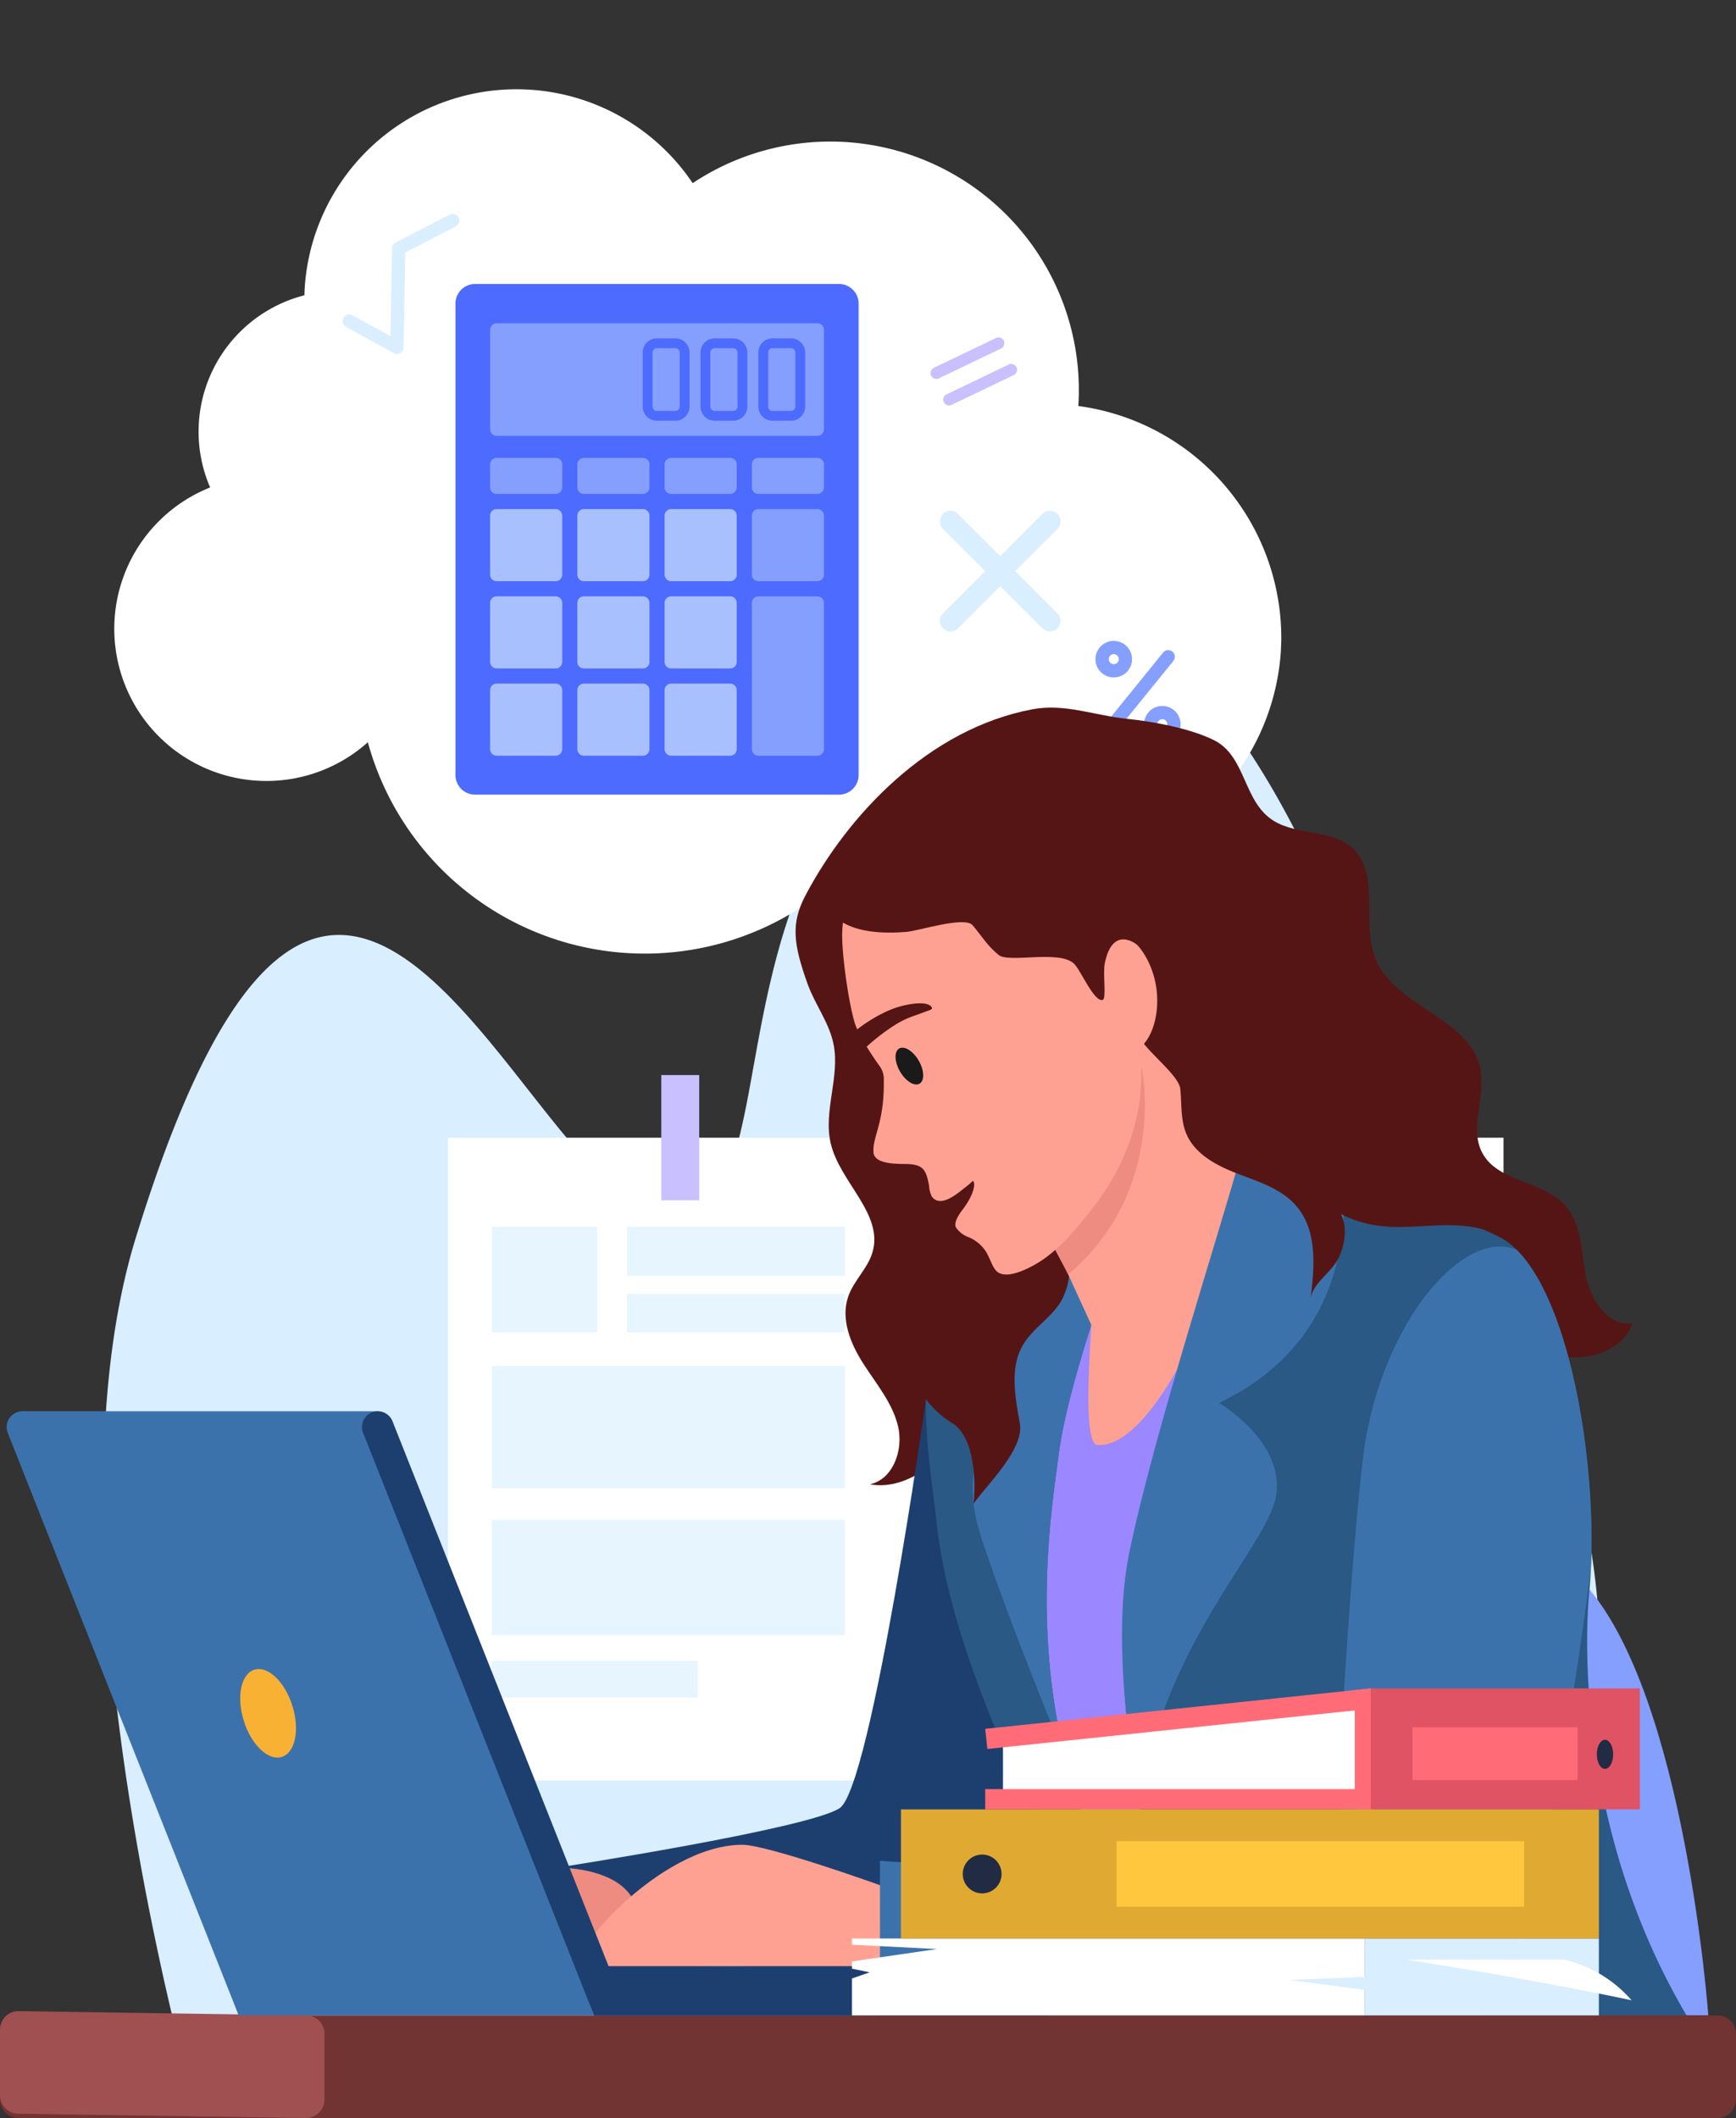 <svg xmlns="http://www.w3.org/2000/svg" xmlns:xlink="http://www.w3.org/1999/xlink" width="400" height="488.001" viewBox="0 0 400 488.001">
  <rect x="0" y="0" width="400" height="488.001" fill="#333333" stroke="none"/>
  <defs>
    <clipPath id="clip-path">
      <rect id="Rectangle_405096" data-name="Rectangle 405096" width="329.275" height="389.671" fill="none"/>
    </clipPath>
    <clipPath id="clip-path-2">
      <rect id="Rectangle_405079" data-name="Rectangle 405079" width="400" height="350.852" fill="none"/>
    </clipPath>
  </defs>
  <g id="img17" transform="translate(-915 -12564)">
    <rect id="Rectangle_405066" data-name="Rectangle 405066" width="400" height="488" transform="translate(915 12564)" fill="none"/>
    <g id="Group_1102807" data-name="Group 1102807">
      <path id="Path_879388" data-name="Path 879388" d="M370.5,276.73a134.258,134.258,0,0,1-7.133,21.72,102.3,102.3,0,0,1-9.351,17.181q-1.961,2.882-4.058,5.509a81.79,81.79,0,0,1-7.75,8.425c-.265.255-.534.5-.8.756a79.335,79.335,0,0,1-6.343,5.229q-1.287.956-2.609,1.836c-.753.518-1.515,1.012-2.284,1.487-.238.154-.478.3-.716.442-.937.569-1.886,1.122-2.845,1.641a.475.475,0,0,1-.131.077q-2.7,1.479-5.49,2.72-1.5.676-3.016,1.275a85.711,85.711,0,0,1-31.775,5.824H50.787s-37.5-127.77-14.509-202.658c45.3-147.557,87.34-17.329,117.857-7.2,25.7,8.536,19.922-28.663,32.459-66.419C225.794-43.482,277.052.266,305.457,58.192,323.464,94.925,389.294,198.63,370.5,276.73" transform="translate(909.964 12701.148)" fill="#d9eeff"/>
      <g id="Group_1102806" data-name="Group 1102806" transform="translate(941.339 12584.564)">
        <g id="Group_1102805" data-name="Group 1102805" clip-path="url(#clip-path)">
          <path id="Path_879357" data-name="Path 879357" d="M268.885,127.017a53.909,53.909,0,0,0-46.761-54.032c0-.045.009-.091.012-.136a57.271,57.271,0,0,0-88.873-51.214,48.9,48.9,0,0,0-89.4,24.271c-.033.525-.041,1.044-.057,1.565A32.426,32.426,0,0,0,22.079,91.748a35.059,35.059,0,1,0,36.34,58.707,66.158,66.158,0,0,0,121.1,15.631,53.282,53.282,0,0,0,32.418,13.66,53.916,53.916,0,0,0,56.855-50.263Z" transform="translate(0 0)" fill="#fff"/>
          <path id="Path_879358" data-name="Path 879358" d="M167.945,163.076H84.093a4.525,4.525,0,0,1-4.525-4.525V49.945a4.525,4.525,0,0,1,4.525-4.525h83.852a4.525,4.525,0,0,1,4.525,4.525V158.551a4.525,4.525,0,0,1-4.525,4.525" transform="translate(-0.966 -0.551)" fill="#4d6bff"/>
          <path id="Path_879359" data-name="Path 879359" d="M163.074,80.517H89.162a1.508,1.508,0,0,1-1.508-1.508V56.09a1.508,1.508,0,0,1,1.508-1.508h73.912a1.507,1.507,0,0,1,1.507,1.508V79.009a1.508,1.508,0,0,1-1.507,1.508" transform="translate(-1.064 -0.663)" fill="#859fff"/>
          <path id="Path_879360" data-name="Path 879360" d="M102.757,94.287h-13.6a1.509,1.509,0,0,1-1.508-1.508v-5.29a1.508,1.508,0,0,1,1.508-1.507h13.6a1.508,1.508,0,0,1,1.508,1.507v5.29a1.509,1.509,0,0,1-1.508,1.508" transform="translate(-1.064 -1.044)" fill="#859fff"/>
          <path id="Path_879361" data-name="Path 879361" d="M123.11,94.287h-13.6a1.509,1.509,0,0,1-1.508-1.508v-5.29a1.508,1.508,0,0,1,1.508-1.507h13.6a1.508,1.508,0,0,1,1.508,1.507v5.29a1.509,1.509,0,0,1-1.508,1.508" transform="translate(-1.311 -1.044)" fill="#859fff"/>
          <path id="Path_879362" data-name="Path 879362" d="M143.462,94.287h-13.6a1.509,1.509,0,0,1-1.508-1.508v-5.29a1.508,1.508,0,0,1,1.508-1.507h13.6a1.508,1.508,0,0,1,1.508,1.507v5.29a1.509,1.509,0,0,1-1.508,1.508" transform="translate(-1.558 -1.044)" fill="#859fff"/>
          <path id="Path_879363" data-name="Path 879363" d="M163.815,94.287h-13.6a1.509,1.509,0,0,1-1.508-1.508v-5.29a1.508,1.508,0,0,1,1.508-1.507h13.6a1.507,1.507,0,0,1,1.507,1.507v5.29a1.508,1.508,0,0,1-1.507,1.508" transform="translate(-1.805 -1.044)" fill="#859fff"/>
          <path id="Path_879364" data-name="Path 879364" d="M102.757,114.538h-13.6a1.509,1.509,0,0,1-1.508-1.508v-13.6a1.509,1.509,0,0,1,1.508-1.508h13.6a1.509,1.509,0,0,1,1.508,1.508v13.6a1.509,1.509,0,0,1-1.508,1.508" transform="translate(-1.064 -1.189)" fill="#a9c0ff"/>
          <path id="Path_879365" data-name="Path 879365" d="M123.11,114.538h-13.6a1.509,1.509,0,0,1-1.508-1.508v-13.6a1.509,1.509,0,0,1,1.508-1.508h13.6a1.509,1.509,0,0,1,1.508,1.508v13.6a1.509,1.509,0,0,1-1.508,1.508" transform="translate(-1.311 -1.189)" fill="#a9c0ff"/>
          <path id="Path_879366" data-name="Path 879366" d="M143.462,114.538h-13.6a1.509,1.509,0,0,1-1.508-1.508v-13.6a1.509,1.509,0,0,1,1.508-1.508h13.6a1.509,1.509,0,0,1,1.508,1.508v13.6a1.509,1.509,0,0,1-1.508,1.508" transform="translate(-1.558 -1.189)" fill="#a9c0ff"/>
          <path id="Path_879367" data-name="Path 879367" d="M163.815,114.538h-13.6a1.509,1.509,0,0,1-1.508-1.508v-13.6a1.509,1.509,0,0,1,1.508-1.508h13.6a1.508,1.508,0,0,1,1.507,1.508v13.6a1.508,1.508,0,0,1-1.507,1.508" transform="translate(-1.805 -1.189)" fill="#859fff"/>
          <path id="Path_879368" data-name="Path 879368" d="M102.757,134.89h-13.6a1.509,1.509,0,0,1-1.508-1.508v-13.6a1.509,1.509,0,0,1,1.508-1.508h13.6a1.509,1.509,0,0,1,1.508,1.508v13.6a1.509,1.509,0,0,1-1.508,1.508" transform="translate(-1.064 -1.436)" fill="#a9c0ff"/>
          <path id="Path_879369" data-name="Path 879369" d="M123.11,134.89h-13.6a1.509,1.509,0,0,1-1.508-1.508v-13.6a1.509,1.509,0,0,1,1.508-1.508h13.6a1.509,1.509,0,0,1,1.508,1.508v13.6a1.509,1.509,0,0,1-1.508,1.508" transform="translate(-1.311 -1.436)" fill="#a9c0ff"/>
          <path id="Path_879370" data-name="Path 879370" d="M143.462,134.89h-13.6a1.509,1.509,0,0,1-1.508-1.508v-13.6a1.509,1.509,0,0,1,1.508-1.508h13.6a1.509,1.509,0,0,1,1.508,1.508v13.6a1.509,1.509,0,0,1-1.508,1.508" transform="translate(-1.558 -1.436)" fill="#a9c0ff"/>
          <path id="Path_879371" data-name="Path 879371" d="M102.757,155.243h-13.6a1.509,1.509,0,0,1-1.508-1.508v-13.6a1.509,1.509,0,0,1,1.508-1.508h13.6a1.509,1.509,0,0,1,1.508,1.508v13.6a1.509,1.509,0,0,1-1.508,1.508" transform="translate(-1.064 -1.683)" fill="#a9c0ff"/>
          <path id="Path_879372" data-name="Path 879372" d="M123.11,155.243h-13.6a1.509,1.509,0,0,1-1.508-1.508v-13.6a1.509,1.509,0,0,1,1.508-1.508h13.6a1.509,1.509,0,0,1,1.508,1.508v13.6a1.509,1.509,0,0,1-1.508,1.508" transform="translate(-1.311 -1.683)" fill="#a9c0ff"/>
          <path id="Path_879373" data-name="Path 879373" d="M143.462,155.243h-13.6a1.509,1.509,0,0,1-1.508-1.508v-13.6a1.509,1.509,0,0,1,1.508-1.508h13.6a1.509,1.509,0,0,1,1.508,1.508v13.6a1.509,1.509,0,0,1-1.508,1.508" transform="translate(-1.558 -1.683)" fill="#a9c0ff"/>
          <path id="Path_879374" data-name="Path 879374" d="M163.815,155h-13.6a1.509,1.509,0,0,1-1.508-1.508v-33.7a1.508,1.508,0,0,1,1.508-1.508h13.6a1.507,1.507,0,0,1,1.507,1.508v33.7A1.508,1.508,0,0,1,163.815,155" transform="translate(-1.805 -1.436)" fill="#859fff"/>
          <path id="Path_879375" data-name="Path 879375" d="M157.742,77.082h-4.255a3.272,3.272,0,0,1-3.268-3.268V61.37a3.272,3.272,0,0,1,3.268-3.269h4.255a3.272,3.272,0,0,1,3.268,3.269V73.814a3.272,3.272,0,0,1-3.268,3.268m-4.255-16.718a1.007,1.007,0,0,0-1.006,1.006V73.814a1.007,1.007,0,0,0,1.006,1.006h4.255a1.008,1.008,0,0,0,1.007-1.006V61.37a1.007,1.007,0,0,0-1.007-1.006Z" transform="translate(-1.823 -0.705)" fill="#4d6bff"/>
          <path id="Path_879376" data-name="Path 879376" d="M144.254,77.082H140a3.272,3.272,0,0,1-3.268-3.268V61.37A3.272,3.272,0,0,1,140,58.1h4.255a3.272,3.272,0,0,1,3.268,3.269V73.814a3.272,3.272,0,0,1-3.268,3.268M140,60.364a1.007,1.007,0,0,0-1.006,1.006V73.814A1.007,1.007,0,0,0,140,74.82h4.255a1.008,1.008,0,0,0,1.007-1.006V61.37a1.007,1.007,0,0,0-1.007-1.006Z" transform="translate(-1.66 -0.705)" fill="#4d6bff"/>
          <path id="Path_879377" data-name="Path 879377" d="M130.766,77.082h-4.255a3.272,3.272,0,0,1-3.268-3.268V61.37a3.272,3.272,0,0,1,3.268-3.269h4.255a3.272,3.272,0,0,1,3.268,3.269V73.814a3.272,3.272,0,0,1-3.268,3.268m-4.255-16.718a1.007,1.007,0,0,0-1.006,1.006V73.814a1.007,1.007,0,0,0,1.006,1.006h4.255a1.008,1.008,0,0,0,1.007-1.006V61.37a1.007,1.007,0,0,0-1.007-1.006Z" transform="translate(-1.496 -0.705)" fill="#4d6bff"/>
          <rect id="Rectangle_405080" data-name="Rectangle 405080" width="107.091" height="148.105" transform="translate(76.857 241.566)" fill="#fff"/>
          <path id="Path_879378" data-name="Path 879378" d="M322.715,244.534v93.527a54.586,54.586,0,0,1-54.578,54.578H215.624V244.534Z" transform="translate(-2.617 -2.968)" fill="#fff"/>
          <rect id="Rectangle_405081" data-name="Rectangle 405081" width="38.458" height="7.939" transform="translate(205.01 260.976) rotate(-45)" fill="#a9c0ff"/>
          <rect id="Rectangle_405082" data-name="Rectangle 405082" width="7.939" height="38.458" transform="translate(296.467 239.396) rotate(-45)" fill="#a9c0ff"/>
          <rect id="Rectangle_405083" data-name="Rectangle 405083" width="8.735" height="28.861" transform="translate(126.034 227.135)" fill="#c8c0ff"/>
          <rect id="Rectangle_405084" data-name="Rectangle 405084" width="24.315" height="24.315" transform="translate(86.971 262.106)" fill="#e6f5ff"/>
          <rect id="Rectangle_405085" data-name="Rectangle 405085" width="50.202" height="8.849" transform="translate(118.13 277.572)" fill="#e6f5ff"/>
          <rect id="Rectangle_405086" data-name="Rectangle 405086" width="50.202" height="11.261" transform="translate(118.13 262.106)" fill="#e6f5ff"/>
          <rect id="Rectangle_405087" data-name="Rectangle 405087" width="81.361" height="28.154" transform="translate(86.971 294.185)" fill="#e6f5ff"/>
          <rect id="Rectangle_405088" data-name="Rectangle 405088" width="47.436" height="8.436" transform="translate(86.971 362.105)" fill="#e6f5ff"/>
          <rect id="Rectangle_405089" data-name="Rectangle 405089" width="81.361" height="26.526" transform="translate(86.971 329.658)" fill="#e6f5ff"/>
          <rect id="Rectangle_405090" data-name="Rectangle 405090" width="24.1" height="26.307" transform="translate(223.83 274.36)" fill="#e6f5ff"/>
          <rect id="Rectangle_405091" data-name="Rectangle 405091" width="24.1" height="65.767" transform="translate(223.83 307.462)" fill="#e6f5ff"/>
          <rect id="Rectangle_405092" data-name="Rectangle 405092" width="24.1" height="17.045" transform="translate(253.124 356.184)" fill="#e6f5ff"/>
          <rect id="Rectangle_405093" data-name="Rectangle 405093" width="24.1" height="74.974" transform="translate(253.124 274.361)" fill="#e6f5ff"/>
          <rect id="Rectangle_405094" data-name="Rectangle 405094" width="24.1" height="90.347" transform="translate(283.109 274.36)" fill="#e6f5ff"/>
          <rect id="Rectangle_405095" data-name="Rectangle 405095" width="48.996" height="7.548" transform="translate(240.785 259.14)" fill="#e6f5ff"/>
          <path id="Path_879379" data-name="Path 879379" d="M323.36,319.5V338.97a54.586,54.586,0,0,1-54.578,54.579s33.768-8.36,28.16-32.4c0,0,26.418,4.557,26.418-41.652" transform="translate(-3.263 -3.878)" fill="#c2e6ff"/>
          <path id="Path_879380" data-name="Path 879380" d="M191.725,67.443a1.344,1.344,0,0,1-.582-2.556l14.32-6.869a1.344,1.344,0,0,1,1.163,2.424L192.305,67.31a1.339,1.339,0,0,1-.58.132" transform="translate(-2.311 -0.703)" fill="#c8c0ff"/>
          <path id="Path_879381" data-name="Path 879381" d="M194.692,73.632a1.344,1.344,0,0,1-.583-2.556l14.321-6.869a1.344,1.344,0,0,1,1.163,2.424L195.272,73.5a1.339,1.339,0,0,1-.58.132" transform="translate(-2.347 -0.778)" fill="#c8c0ff"/>
          <path id="Path_879382" data-name="Path 879382" d="M217.911,126.114a2.43,2.43,0,0,1-1.728-.716l-22.9-22.9a2.444,2.444,0,1,1,3.457-3.457l22.9,22.9a2.444,2.444,0,0,1-1.728,4.173" transform="translate(-2.338 -1.194)" fill="#d9eeff"/>
          <path id="Path_879383" data-name="Path 879383" d="M195.01,126.114a2.444,2.444,0,0,1-1.728-4.173l22.9-22.9a2.444,2.444,0,1,1,3.457,3.457l-22.9,22.9a2.431,2.431,0,0,1-1.728.716" transform="translate(-2.338 -1.194)" fill="#d9eeff"/>
          <path id="Path_879384" data-name="Path 879384" d="M65.76,61.348a1.516,1.516,0,0,1-.738-.191l-11-6.076A1.527,1.527,0,0,1,55.5,52.409l8.779,4.85.36-20.269a1.526,1.526,0,0,1,.829-1.33l12.447-6.4a1.526,1.526,0,0,1,1.395,2.716L67.676,37.957l-.389,21.891a1.525,1.525,0,0,1-1.526,1.5" transform="translate(-0.646 -0.353)" fill="#d9eeff"/>
          <path id="Path_879385" data-name="Path 879385" d="M232.286,150.343a1.526,1.526,0,0,1-1.184-2.487l13.375-16.5a1.527,1.527,0,0,1,2.372,1.922l-13.375,16.5a1.528,1.528,0,0,1-1.187.565" transform="translate(-2.801 -1.588)" fill="#859fff"/>
          <path id="Path_879386" data-name="Path 879386" d="M244.39,152.256a4.208,4.208,0,1,1,4.154-3.548,4.211,4.211,0,0,1-4.154,3.548m0-5.364a1.155,1.155,0,1,0,.936.477,1.145,1.145,0,0,0-.755-.462,1.129,1.129,0,0,0-.182-.015" transform="translate(-2.915 -1.746)" fill="#859fff"/>
          <path id="Path_879387" data-name="Path 879387" d="M233.066,137.082a4.209,4.209,0,1,1,4.154-3.548,4.2,4.2,0,0,1-4.154,3.548m0-5.363a1.152,1.152,0,1,0,.184.014,1.148,1.148,0,0,0-.184-.014m2.651,1.576h0Z" transform="translate(-2.778 -1.562)" fill="#859fff"/>
        </g>
      </g>
      <g id="Group_1102804" data-name="Group 1102804" transform="translate(915 12701.148)">
        <g id="Group_1102803" data-name="Group 1102803" clip-path="url(#clip-path-2)">
          <path id="Path_879323" data-name="Path 879323" d="M452.714,373.607H344.929l-6.748-65.255s38.712-48.892,72.97-42.191c4.982.974,9.4,3.947,13.3,8.307,22.926,25.576,28.263,99.139,28.263,99.139" transform="translate(-59.097 -46.402)" fill="#859fff"/>
          <path id="Path_879324" data-name="Path 879324" d="M224.377,74.7c-3.355,6.376-2.761,11.144.487,20.252,1.7,4.767,4.979,8.947,6,13.9,1.565,7.594-2.446,15.581-.594,23.11,2.177,8.847,12.106,16.079,9.6,24.838-1.071,3.741-4.286,6.532-5.59,10.2-1.847,5.2.507,10.935,3.486,15.577s6.7,9.022,7.978,14.387-1.089,12.174-6.474,13.367c6.3,1.146,12.6-2.5,16.918-7.234s7.252-10.548,11.147-15.634c8.74-11.416,22.072-18.711,36-22.282s28.512-3.69,42.865-2.842c9.646.569,19.518,1.636,28.158,5.962,7.045,3.527,13.038,9.114,20.482,11.7s17.544.646,20.146-6.791c-5.625.862-9.716-5.408-10.785-11s-.943-11.893-4.739-16.131c-5.11-5.7-15.44-5.32-19.08-12.058-3.133-5.8.845-13.036-.486-19.491-2.408-11.674-19.656-14.213-24.139-25.258-3.344-8.239,1.241-19.477-5.3-25.5-4.761-4.38-12.609-2.92-18.13-6.293-7.1-4.338-6.328-14.861-13.766-18.59-5.412-2.713-14.018-4.311-20.04-4.928-7.611-.779-14.336-3.611-21.853-2.193-23.936,4.516-42.546,24.417-52.286,42.927" transform="translate(-38.817 -5.483)" fill="#561515"/>
          <path id="Path_879325" data-name="Path 879325" d="M144.171,354.386s-21.433-4.585-28.129-4.083-25.449,8.706-25.449,8.706l11.343,18.068H154.2l10.395-16.561s-9.122-6.213-20.423-6.13" transform="translate(-15.831 -61.209)" fill="#ef8c81"/>
          <path id="Path_879326" data-name="Path 879326" d="M240.5,224.9s-12.577,89.1-19.86,93.868-65.126,13.71-65.126,13.71,18.164-.4,18.665,11.655H280l-11.3-20.95Z" transform="translate(-27.177 -39.302)" fill="#1d3f6f"/>
          <path id="Path_879327" data-name="Path 879327" d="M325.623,202.084l-.291,7.444-5.163,133.193-22.894-10.3s-19.77-69.565-19.157-70.319,21.939-58.665,21.939-58.665c1.507,2.173-.873,27.245,1.806,27.525,8.038.841,23.76-28.88,23.76-28.88" transform="translate(-48.599 -35.314)" fill="#9b87ff"/>
          <path id="Path_879328" data-name="Path 879328" d="M312.723,354.313l-20.844-26.872s-26.792-46.792-30.81-82.7c-1.527-13.662-4.731-30.97-.4-42.533,7.072-18.835,23.848-28.63,23.848-28.63l4.35,5.053,10.377,12.025s-8.367,23.526-10.126,37.59c-1.306,10.447-6.279,38.614,1.457,69.805a.03.03,0,0,1,.011.02,123.156,123.156,0,0,0,13.29,32.889Z" transform="translate(-45.171 -30.332)" fill="#295984"/>
          <path id="Path_879329" data-name="Path 879329" d="M292.856,299.118c-.352-.834-11.623-27.715-19.106-49.966-7.6-22.6,7.021-29.735,7.021-29.735-11.391-21.246,3.888-33.13,3.888-33.13l6.49-6.59,10.377,12.024s-8.368,23.527-10.126,37.59c-1.306,10.448-6.279,38.615,1.457,69.806" transform="translate(-47.455 -31.402)" fill="#3c72ac"/>
          <path id="Path_879330" data-name="Path 879330" d="M287.045,175.4a15.424,15.424,0,0,1,1.557,17.563c-2.495,3.988-6.821,6.263-9,10.479-2.649,5.121-1.461,11.6-.4,17.461s-7.336,13.913-10.661,18.5c.634-6.088-.059-15.478-4.878-18.505s-7.572-6.9-9.99-12.46c-1.759-4.047.46-10.036,1.915-14.169s4.03-2.34,6.444-5.852c3.082-4.484,6.234-9.042,10.4-12.248s9.585-4.9,14.444-3.076" transform="translate(-44.216 -30.118)" fill="#561515"/>
          <path id="Path_879331" data-name="Path 879331" d="M328.087,195.505l.291-7.445s-12.4,29.823-24.2,29.007c-3.513-.243-1.471-24.235-1.365-27.65L293.872,169.9l18.253-48.058,31.813,23.608Z" transform="translate(-51.354 -21.292)" fill="#fea192"/>
          <path id="Path_879332" data-name="Path 879332" d="M297.353,179.58l-4.288-8.076,21.22-39.5s6.071,27.952-16.932,47.581" transform="translate(-51.213 -23.067)" fill="#ef8c81"/>
          <path id="Path_879333" data-name="Path 879333" d="M297.575,88.722a64.939,64.939,0,0,1,2.475,7.026c2.7,9.391,5.02,19.323,3.541,29.272a49.216,49.216,0,0,1-1.908,7.955,53.052,53.052,0,0,1-8.408,15.69c-3.488,4.47-7.466,9.554-12.449,12.812-.143.091-.542.345-1.117.671-.157.1-.323.186-.517.29-.266.149-.569.3-.9.474-2.137,1.083-5.1,2.19-6.936,1.294-1.05-.514-1.514-1.682-2.008-2.771-.274-.588-.525-1.169-.81-1.71a8.582,8.582,0,0,0-3.547-3.454c-.209-.108-.418-.215-.641-.314a5.864,5.864,0,0,1-3.016-2.309c-.588-1.152,1.013-3.361,1.41-3.874,2.854-3.692,3.2-6.384,2.5-6.829a19.372,19.372,0,0,1-2.135,1.807c-1.468,1.185-5.433,4.548-7.336,1.773a6.654,6.654,0,0,1-.62-2.513c-.674-3.539-1.263-4.856-5.262-4.949-3.617.02-7.31-.305-7.528-2.621-.334-3.563,2.534-6.751,2.364-16.656a5.159,5.159,0,0,0-.785-3.033c-1.765-2.434-5.049-7.322-5.918-10.237-1.556-5.222-3.03-16.432-2.875-20.782.312-9.1,4.678-13.32,8.178-20.507,3.955-8.078,9.614-14.333,16.478-17.346,19.528-8.6,25.676,11.989,37.773,40.839" transform="translate(-41.09 -8.023)" fill="#fea192"/>
          <path id="Path_879334" data-name="Path 879334" d="M231.526,358.345s-26.358-9.479-32.22-9.48c-19.218,0-41.424,26.58-36.916,27.747s20.676.221,34.991.221c13.06,0,22.276,3.1,36.5,1.377s-2.355-19.865-2.355-19.865" transform="translate(-28.275 -60.964)" fill="#fea192"/>
          <path id="Path_879335" data-name="Path 879335" d="M237.835,122.032a.829.829,0,0,1,.081-1.182,35.025,35.025,0,0,1,8.214-5.2,21.239,21.239,0,0,1,5.211-1.527c1.807-.267,4.058-.4,4.824.654.248.342.074.542-.545.768-1.488.541-2.184.824-3.641,1.324a20.691,20.691,0,0,0-4.189,2.02,47.55,47.55,0,0,0-6.908,5.34.818.818,0,0,1-1.159-.068Z" transform="translate(-41.525 -19.91)" fill="#561515"/>
          <path id="Path_879336" data-name="Path 879336" d="M255.386,129.312c1.293,2.239,1.376,4.611.185,5.3s-3.2-.57-4.5-2.809-1.376-4.612-.185-5.3,3.2.571,4.5,2.81" transform="translate(-43.696 -22.074)" fill="#1a1a1a"/>
          <path id="Path_879337" data-name="Path 879337" d="M450.413,363.627H350.21l-5.646-7.473L322.333,326.71s-.984-3.486-2.29-9.172c-.834-3.616-1.8-8.117-2.723-13.169-3.195-17.348-5.967-41.217-1.517-58.022,6.3-23.778,20.161-74.518,25.224-93.021,1.2-4.36,1.9-6.931,1.9-6.931l7.283,4.521s33.9,14.817,49.725,22.351a15.773,15.773,0,0,1,4.349,3.174c12.065,12.065,18.212,47.274,17.078,73.131q-.121,2.607-.332,5.063S414,312.4,450.413,363.627" transform="translate(-54.782 -25.582)" fill="#295984"/>
          <path id="Path_879338" data-name="Path 879338" d="M335.605,213.157s14.315,8.287,13.31,20.342-25.847,33.421-31.633,72.337c-3.195-17.348-5.856-40.992-2.367-58.022,5.618-27.421,21.012-74.518,26.075-93.021l22.994,7.886s5.525,34.405-28.379,50.478" transform="translate(-54.744 -27.05)" fill="#3c72ac"/>
          <path id="Path_879339" data-name="Path 879339" d="M409.514,255.766l-.009.031s-11.624,96.446-24.934,103.478c-5.133,2.712-26.971,3.335-51.854,3.074-39.639-.423-87.024-1-87.024-1V323.362a445.71,445.71,0,0,0,62.5.371c28.72-2.009,42.572-6.65,42.572-6.65s2.663-55.752,6.179-86.14S379.8,177.2,392.438,182.635c12.064,12.065,18.212,47.274,17.076,73.131" transform="translate(-42.935 -31.778)" fill="#3c72ac"/>
          <path id="Path_879340" data-name="Path 879340" d="M327.552,133.636h0c.344,3.491.036,7.144,1.4,10.375,2.013,4.763,7.1,7.375,11.931,9.22s10.061,3.488,13.421,7.418c4.876,5.7,4.191,14.139,3.232,21.582.426-3.806,4.566-5.986,6.355-9.372,1.335-2.527,2.054-6.275,1.194-9-1.521-4.823-3.153-4.529-4.671-6.95.139,4.7,6.694,7.152,11.476,8.056s9.7.35,14.562.147,9.937,0,14.256,2.24A30.6,30.6,0,0,0,388.9,152.8c-6.9-4.475-15.4-6.018-22.236-10.582-5.11-3.409-9-8.305-13.045-12.932s-8.483-9.181-14.156-11.536c-3.8-1.575-15.137-6.24-18.087-2.245-1.488,2.014-3.934,4.369-3.067,6.386,1.243,2.89,8.929,8.6,9.239,11.747" transform="translate(-55.594 -19.909)" fill="#561515"/>
          <path id="Path_879341" data-name="Path 879341" d="M302.034,103.991a10.211,10.211,0,0,1,4.347-6.888c2.64-1.771,6.378-2.916,9.417,1.419,7.5,10.7,1.935,26.358-5.051,22.884-9.173-4.562-9.49-12.622-8.712-17.416" transform="translate(-52.733 -16.692)" fill="#fea192"/>
          <path id="Path_879342" data-name="Path 879342" d="M395.75,420.14H4.251A4.251,4.251,0,0,1,0,415.89V400.748A4.251,4.251,0,0,1,4.251,396.5h391.5A4.251,4.251,0,0,1,400,400.748V415.89a4.251,4.251,0,0,1-4.251,4.251" transform="translate(0 -69.288)" fill="#723333"/>
          <path id="Path_879343" data-name="Path 879343" d="M70.512,419.932,4.25,418.945A4.25,4.25,0,0,1,0,414.695V399.552a4.25,4.25,0,0,1,4.25-4.25l66.262.986a4.251,4.251,0,0,1,4.251,4.251v15.142a4.251,4.251,0,0,1-4.251,4.251" transform="translate(0 -69.079)" fill="#a05050"/>
          <path id="Path_879344" data-name="Path 879344" d="M165.883,382.755H274.594a3.416,3.416,0,0,1,2.879,5.254l-1.6,2.505a7.9,7.9,0,0,1-6.662,3.65H165.883Z" transform="translate(-28.988 -66.887)" fill="#1d3f6f"/>
          <path id="Path_879345" data-name="Path 879345" d="M2.111,232.818l53.211,134.2,6.777-2.689L9.95,232.818l-1.061-2.689a3.645,3.645,0,0,0-3.393-2.3,3.539,3.539,0,0,0-1.339.258,3.651,3.651,0,0,0-2.044,4.733" transform="translate(-0.324 -39.813)" fill="#3c72ac"/>
          <path id="Path_879346" data-name="Path 879346" d="M6.266,227.827l1.786,4.991,48.042,134.2H137.97L88.817,233.3l-.437-5.477Z" transform="translate(-1.095 -39.813)" fill="#3c72ac"/>
          <path id="Path_879347" data-name="Path 879347" d="M101.325,232.818l53.211,134.2,6.777-2.689L108.1,230.129a3.645,3.645,0,0,0-3.393-2.3,3.539,3.539,0,0,0-1.339.258,3.651,3.651,0,0,0-2.044,4.733" transform="translate(-17.662 -39.813)" fill="#1d3f6f"/>
          <path id="Path_879348" data-name="Path 879348" d="M67.9,311.765c1.75,5.549,5.673,9.258,8.76,8.284s4.172-6.262,2.422-11.811-5.672-9.258-8.76-8.284-4.172,6.262-2.422,11.811" transform="translate(-11.72 -52.39)" fill="#f9b134"/>
          <path id="Path_879349" data-name="Path 879349" d="M356.061,375.036H237.86v1.423l19.588,1.005-19.588,2.846v1.674l4.1.838-4.1,1.423v8.5h118.2Z" transform="translate(-41.566 -65.538)" fill="#fff"/>
          <path id="Path_879350" data-name="Path 879350" d="M431.314,375.036H377.4v8.853l-17.413.69,17.413,2.3v5.861h53.91Z" transform="translate(-62.909 -65.538)" fill="#d9eeff"/>
          <path id="Path_879351" data-name="Path 879351" d="M392.452,380.92h36.5a29.458,29.458,0,0,1,15.571,9.376s-20.761-4.521-52.069-9.376" transform="translate(-68.581 -66.566)" fill="#fff"/>
          <path id="Path_879352" data-name="Path 879352" d="M280.042,317.42v13.226h89.907v-22.1Z" transform="translate(-48.938 -53.919)" fill="#fff"/>
          <rect id="Rectangle_405073" data-name="Rectangle 405073" width="89.315" height="4.667" transform="translate(227.008 275.075)" fill="#ff6c77"/>
          <rect id="Rectangle_405074" data-name="Rectangle 405074" width="89.315" height="4.667" transform="translate(227.008 261.188) rotate(-5.988)" fill="#ff6c77"/>
          <rect id="Rectangle_405075" data-name="Rectangle 405075" width="62.015" height="27.87" transform="translate(315.837 251.871)" fill="#e05364"/>
          <path id="Path_879353" data-name="Path 879353" d="M381.939,333.076h-3.668V305.59l3.668-.385Z" transform="translate(-66.103 -53.335)" fill="#ff6c77"/>
          <path id="Path_879354" data-name="Path 879354" d="M449.61,322.9c0,1.851-.843,3.351-1.883,3.351s-1.884-1.5-1.884-3.351.843-3.351,1.884-3.351,1.883,1.5,1.883,3.351" transform="translate(-77.911 -55.842)" fill="#212b44"/>
          <rect id="Rectangle_405076" data-name="Rectangle 405076" width="38.047" height="12.18" transform="translate(325.448 260.823)" fill="#ff6c77"/>
          <rect id="Rectangle_405077" data-name="Rectangle 405077" width="160.811" height="29.745" transform="translate(207.595 279.753)" fill="#e0aa32"/>
          <path id="Path_879355" data-name="Path 879355" d="M268.809,356.068a4.47,4.47,0,1,1,4.47,4.47,4.47,4.47,0,0,1-4.47-4.47" transform="translate(-46.975 -61.442)" fill="#212b44"/>
          <rect id="Rectangle_405078" data-name="Rectangle 405078" width="93.925" height="15.092" transform="translate(257.27 287.079)" fill="#fec73d"/>
          <path id="Path_879356" data-name="Path 879356" d="M233.57,81.458c4,3.4,10.825,3.6,16.055,3.188,2.822-.221,13.468-3.7,15.294-1.542,2.276,2.7,3.259,4.58,5.971,6.835,2.35,1.954,13.716-1.168,17.294,1.932,1.57,1.361,4.695,9.011,6.694,8.448.95-.267.007-6.022.5-8.448,1.795-8.918,7.367-4.314,7.367-4.314S289.068,46.7,280.721,41.743c-4.262-2.534-3.256-.508-8.21-.295-8.481.366-19.312,2.732-23.75,9.968S239.62,67.1,234.872,74.136" transform="translate(-40.817 -7.074)" fill="#561515"/>
        </g>
      </g>
    </g>
  </g>
</svg>
